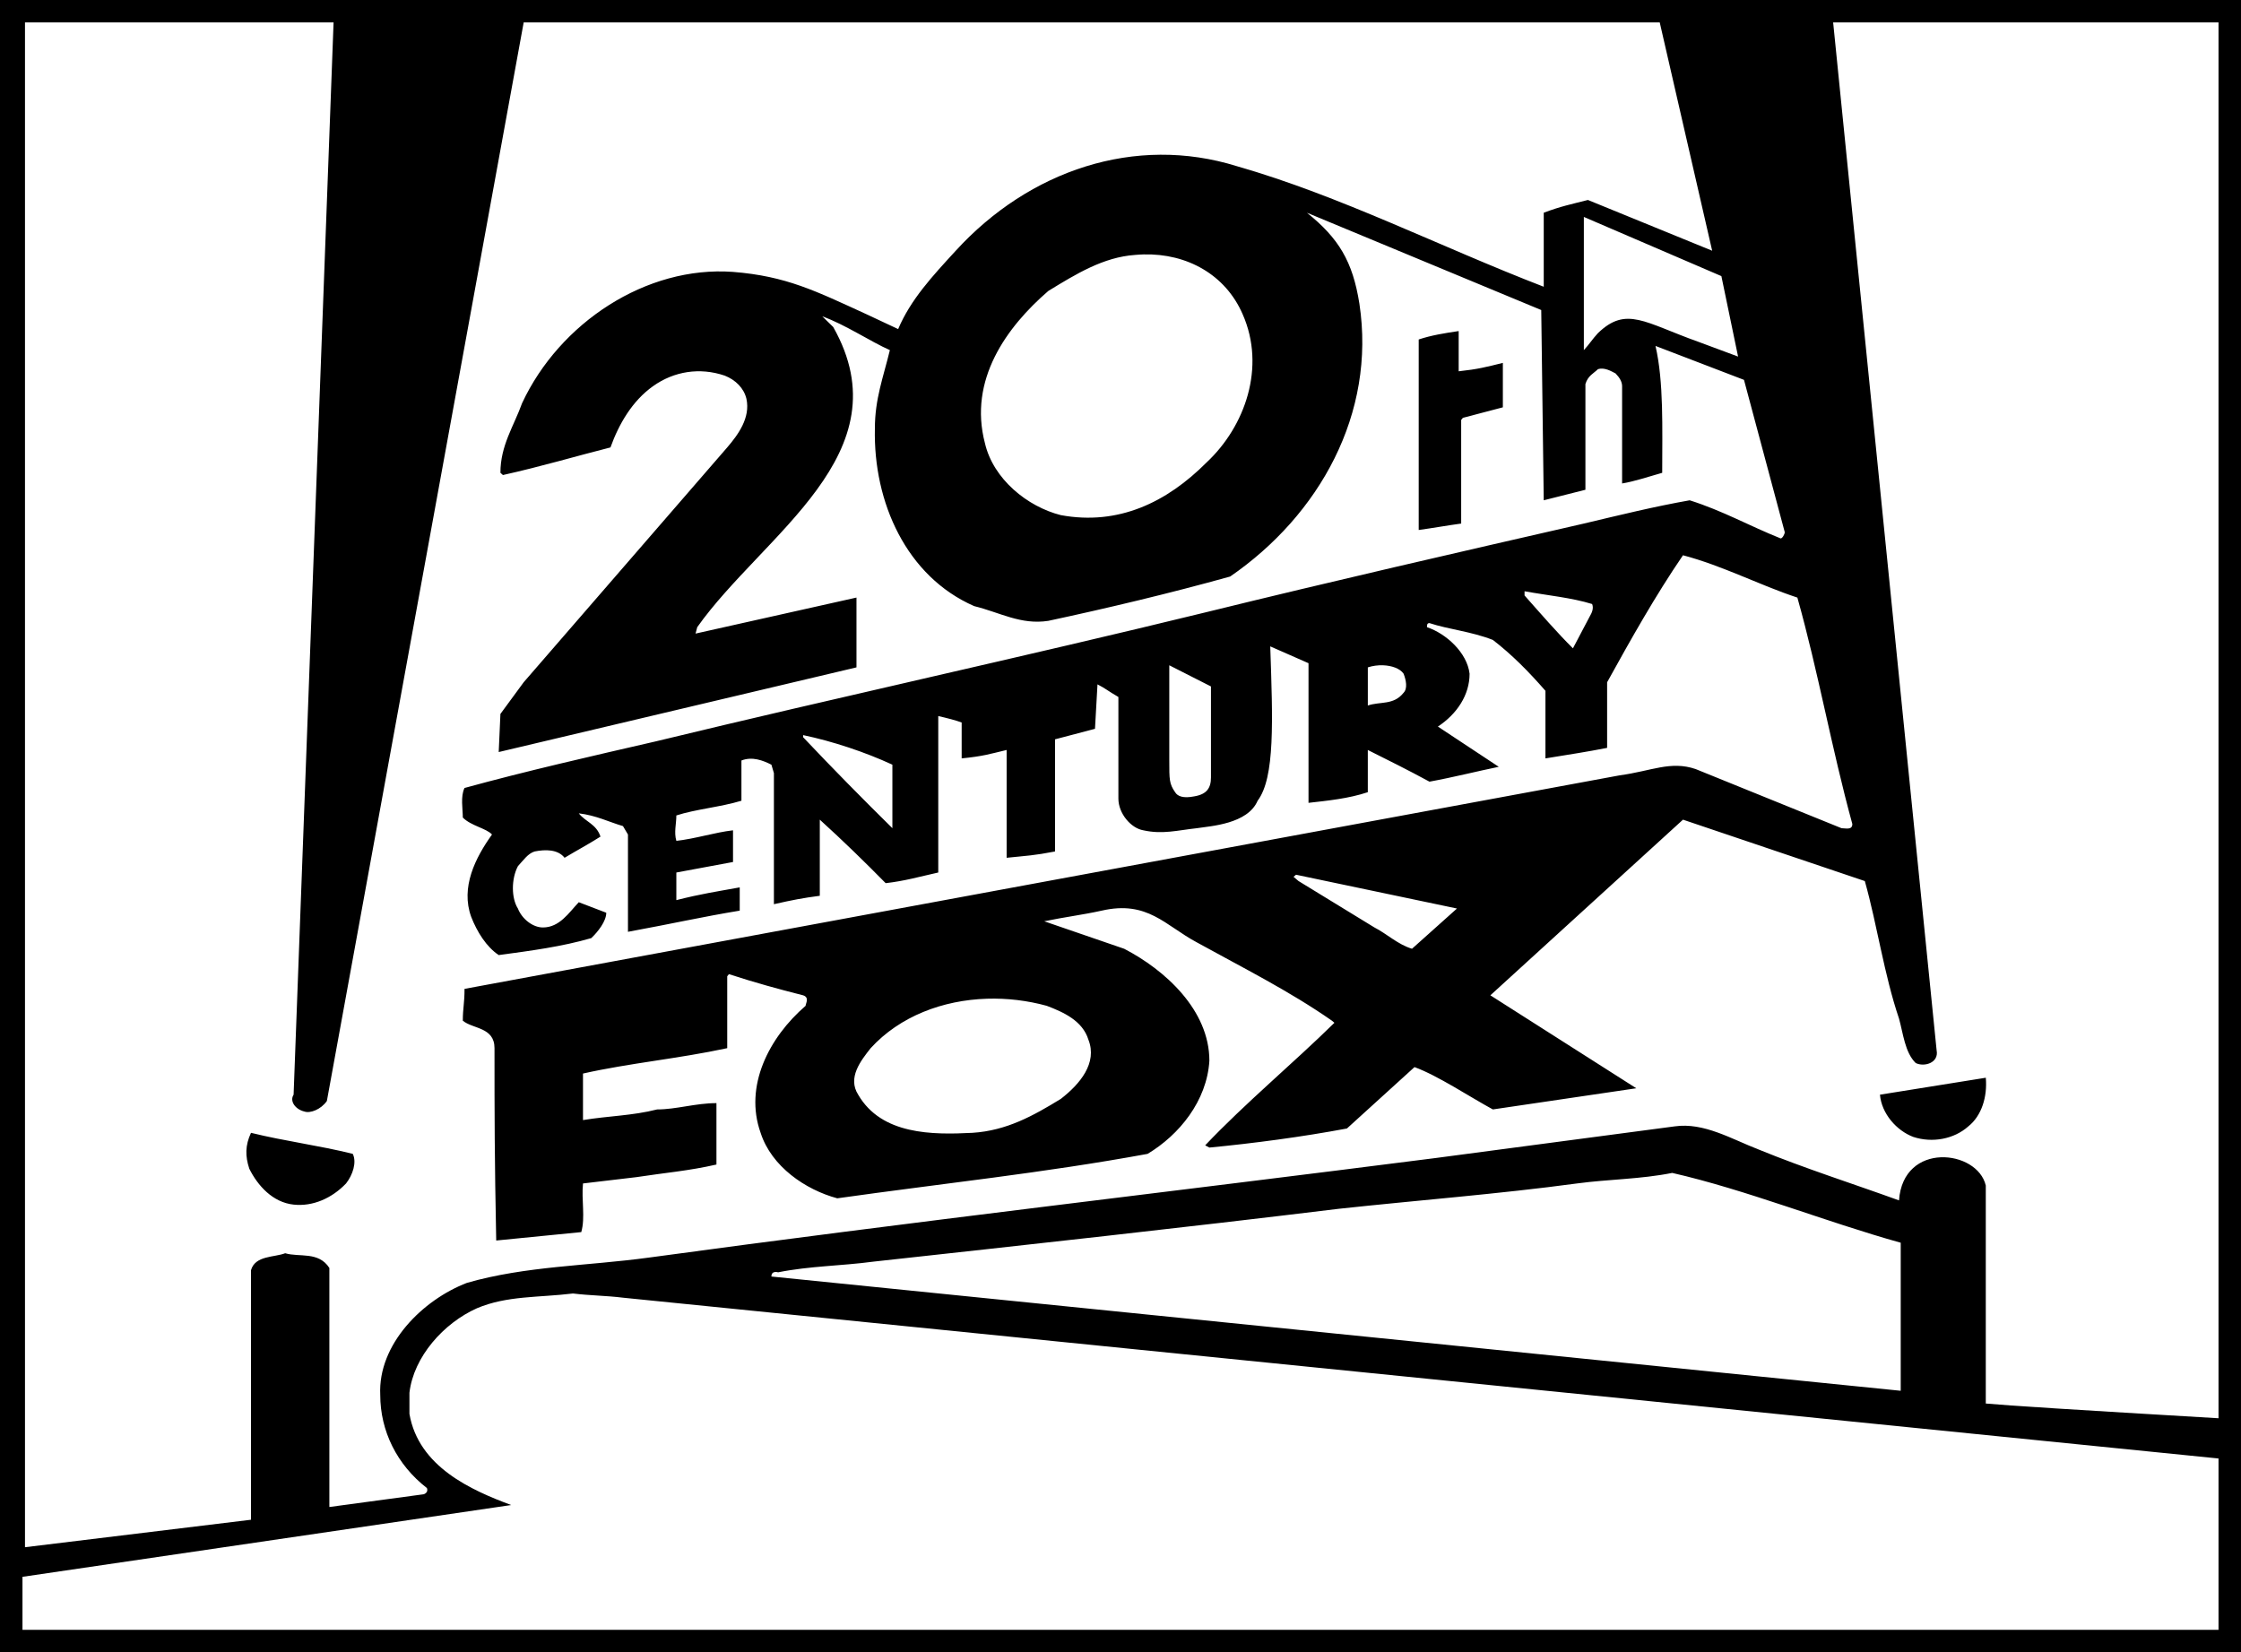 <?xml version="1.0" encoding="UTF-8" standalone="no"?>
<!-- Created with Inkscape (http://www.inkscape.org/) -->

<svg
   xmlns:dc="http://purl.org/dc/elements/1.1/"
   xmlns:cc="http://creativecommons.org/ns#"
   xmlns:rdf="http://www.w3.org/1999/02/22-rdf-syntax-ns#"
   xmlns:svg="http://www.w3.org/2000/svg"
   xmlns="http://www.w3.org/2000/svg"
   xmlns:sodipodi="http://sodipodi.sourceforge.net/DTD/sodipodi-0.dtd"
   xmlns:inkscape="http://www.inkscape.org/namespaces/inkscape"
   version="1.0"
   width="500"
   height="368.634"
   id="svg2811"
   inkscape:version="0.47 r22583"
   sodipodi:docname="Twentieth Century-Fox Film Corporation.svg">
  <sodipodi:namedview
     pagecolor="#ffffff"
     bordercolor="#666666"
     borderopacity="1"
     objecttolerance="10"
     gridtolerance="10"
     guidetolerance="10"
     inkscape:pageopacity="0"
     inkscape:pageshadow="2"
     inkscape:window-width="1680"
     inkscape:window-height="988"
     id="namedview14"
     showgrid="false"
     inkscape:zoom="0.73871"
     inkscape:cx="247.91241"
     inkscape:cy="318.9039"
     inkscape:window-x="1672"
     inkscape:window-y="-8"
     inkscape:window-maximized="1"
     inkscape:current-layer="svg2811" />
  <defs
     id="defs2813">
    <inkscape:perspective
       sodipodi:type="inkscape:persp3d"
       inkscape:vp_x="0 : 225.90353 : 1"
       inkscape:vp_y="0 : 1000 : 0"
       inkscape:vp_z="588.18896 : 225.90353 : 1"
       inkscape:persp3d-origin="294.09448 : 150.60236 : 1"
       id="perspective18" />
    <clipPath
       id="clp17">
      <path
         d="m 381.82,46.21 18.4,0 0,17.356 -18.4,0 0,-17.356 z"
         id="path388" />
    </clipPath>
    <clipPath
       id="clp12">
      <path
         d="m 45.315,71.927 12.92,0 0,15.867 -12.92,0 0,-15.867 z"
         id="path184" />
    </clipPath>
    <clipPath
       id="clp21">
      <path
         d="m 123.91,72.178 26.23,0 0,15.294 -26.23,0 0,-15.294 z"
         id="path592" />
    </clipPath>
    <clipPath
       id="clp9">
      <path
         d="m 413.96,49.857 31.76,0 0,8.719 -31.76,0 0,-8.719 z"
         id="path100" />
    </clipPath>
  </defs>
  <path
     style="fill:#000000;fill-opacity:1;fill-rule:nonzero;stroke:none"
     d="m 0,0 0,368.634 500,0 L 500,0 0,0 z m 5.574,4.987 68.851,0 -8.918,239.263 c -0.93,1.414 0.358,3.271 2.406,3.755 1.302,0.466 3.714,-0.468 5.016,-2.347 l 43.916,-240.671 253.462,0 11.705,50.956 -27.722,-11.324 c -3.722,0.95 -6.135,1.431 -9.857,2.846 l 0,16.516 c -23.261,-8.97 -45.396,-20.294 -68.47,-26.901 -22.703,-7.07 -46.343,0.943 -62.72,18.863 -5.21,5.675 -10.057,10.879 -12.849,17.484 l -7.07,-3.315 c -11.352,-5.191 -17.866,-8.498 -29.776,-9.446 -19.352,-1.414 -38.681,11.339 -47.055,29.277 -1.86,5.174 -4.84,9.427 -4.84,15.548 l 0.557,0.499 c 8.561,-1.899 16.553,-4.28 23.997,-6.161 1.86,-5.191 4.853,-10.376 9.505,-13.671 4.652,-3.313 10.404,-4.245 15.988,-2.347 2.418,0.948 4.283,2.8 4.84,5.163 0.932,4.243 -1.864,8.026 -4.283,10.854 l -45.412,52.394 -5.192,7.07 -0.381,8.507 79.823,-18.892 0,-15.577 -35.907,8.038 0.381,-1.437 c 14.7,-20.748 46.336,-38.67 30.333,-66.974 l -2.435,-2.376 c 5.21,1.88 10.799,5.659 15.079,7.539 -1.489,6.14 -3.344,10.879 -3.344,17.484 -0.372,16.507 7.076,33.027 22.149,39.633 5.769,1.414 10.404,4.234 16.545,3.286 13.213,-2.829 26.988,-6.109 40.571,-9.886 19.912,-13.695 32.559,-36.345 28.837,-60.872 -1.488,-9.452 -4.634,-14.625 -11.705,-20.3 l 52.276,21.709 0.557,42.449 9.299,-2.347 0,-23.586 c 0.559,-1.878 1.857,-2.385 2.787,-3.315 1.488,-0.484 3.001,0.473 3.931,0.939 0.932,0.948 1.467,1.897 1.467,2.846 l 0,21.709 c 2.792,-0.466 5.598,-1.426 8.947,-2.376 0,-9.9 0.364,-20.288 -1.496,-28.309 l 19.743,7.569 9.094,33.971 c 0,0.484 -0.537,1.408 -0.909,1.408 -7.071,-2.829 -12.857,-6.145 -20.3,-8.507 -8.001,1.414 -15.612,3.296 -23.615,5.192 -28.843,6.607 -55.644,12.741 -84.487,19.831 -40.568,9.918 -81.685,18.86 -122.624,28.778 -14.33,3.294 -28.855,6.606 -42.625,10.385 -0.93,1.878 -0.381,4.722 -0.381,6.601 1.86,1.88 5.21,2.37 6.513,3.784 -3.722,5.191 -7.054,11.806 -4.635,18.394 1.302,3.313 3.339,6.627 6.131,8.507 7.071,-0.95 14.141,-1.886 20.652,-3.784 1.489,-1.414 3.344,-3.763 3.344,-5.662 l -6.131,-2.347 c -2.234,2.363 -4.287,5.632 -8.009,5.632 -2.232,0 -4.644,-1.862 -5.574,-4.224 -1.489,-2.344 -1.489,-6.619 0,-9.446 1.302,-1.416 2.236,-2.82 3.726,-3.286 2.419,-0.484 5.199,-0.49 6.689,1.408 3.164,-1.899 5.032,-2.843 8.009,-4.723 -0.93,-2.829 -3.353,-3.294 -4.84,-5.192 3.907,0.464 6.694,1.916 9.857,2.846 l 1.115,1.877 0,21.709 c 10.234,-1.879 16.375,-3.309 24.935,-4.723 l 0,-5.192 c -5.211,0.95 -8.558,1.431 -14.14,2.846 l 0,-6.161 12.644,-2.347 0,-7.07 c -4.094,0.466 -8.364,1.881 -12.644,2.347 -0.559,-1.898 0,-3.763 0,-5.662 4.279,-1.394 9.868,-1.871 14.521,-3.286 l 0,-8.977 c 2.418,-0.948 4.827,-0.01 6.689,0.939 l 0.557,1.877 0,29.248 c 4.094,-0.93 6.516,-1.393 10.238,-1.877 l 0,-16.985 c 5.209,4.727 10.045,9.442 14.697,14.169 4.279,-0.484 7.455,-1.426 11.734,-2.376 l 0,-34.91 c 2.047,0.466 3.919,0.953 5.222,1.437 l 0,8.009 c 4.839,-0.484 6.124,-0.947 10.033,-1.877 l 0,24.055 c 4.652,-0.484 5.958,-0.478 10.796,-1.408 l 0,-25.023 8.918,-2.347 0.557,-9.916 c 1.862,0.948 2.247,1.42 4.664,2.816 l 0,22.677 c 0,3.294 2.782,6.606 5.574,7.07 4.28,0.95 7.631,-0.005 11.91,-0.469 3.164,-0.484 11.348,-0.94 13.582,-6.131 3.907,-5.193 3.374,-17.935 2.816,-34.44 l 8.537,3.755 0,31.155 c 4.279,-0.484 8.949,-0.944 13.23,-2.376 l 0,-9.417 c 4.652,2.344 8.547,4.241 13.759,7.07 5.21,-0.95 10.808,-2.367 15.46,-3.315 l -13.582,-8.977 c 4.279,-2.829 7.07,-7.068 7.07,-11.793 -0.558,-4.709 -5.224,-8.952 -9.505,-10.385 0,-0.466 -0.002,-0.909 0.557,-0.909 4.28,1.414 9.301,1.856 14.14,3.755 4.28,3.294 8.013,7.092 11.734,11.353 l 0,15.079 c 5.769,-0.95 8.92,-1.398 13.759,-2.347 l 0,-14.639 c 5.21,-9.434 10.787,-19.369 16.927,-28.338 8.933,2.364 16.962,6.618 25.522,9.446 4.652,16.524 7.611,33.527 12.262,50.516 0,1.414 -1.475,0.939 -2.406,0.939 l -32.563,-13.201 c -5.582,-1.899 -9.887,0.458 -16.956,1.408 l -257.715,47.641 c 0,3.294 -0.381,4.252 -0.381,7.099 2.232,1.88 7.07,1.404 7.07,6.131 0,15.091 0.011,24.533 0.381,42.918 l 18.98,-1.877 c 0.93,-3.294 0.009,-7.077 0.381,-10.854 3.907,-0.466 8.003,-0.944 11.91,-1.408 6.141,-0.95 11.724,-1.402 17.866,-2.816 l 0,-13.7 c -4.652,0 -8.951,1.408 -13.23,1.408 -5.584,1.414 -10.777,1.426 -16.545,2.376 l 0,-10.385 c 10.421,-2.344 21.203,-3.299 32.181,-5.662 l 0,-16.047 0.381,-0.469 c 5.769,1.878 10.962,3.309 16.545,4.723 1.488,0.466 0.557,1.863 0.557,2.347 -8.188,7.071 -13.755,17.936 -10.033,28.338 2.419,7.535 10.031,12.712 17.103,14.609 23.446,-3.311 46.159,-5.673 69.233,-9.916 7.071,-4.243 13.23,-11.8 13.788,-20.77 0,-11.314 -9.891,-20.269 -19.01,-24.994 l -17.836,-6.131 c 4.652,-0.968 8.54,-1.426 12.82,-2.376 10.236,-2.344 14.139,3.291 21.21,7.07 10.235,5.655 20.667,10.86 30.157,17.484 l 0.557,0.469 c -9.118,8.97 -19.906,17.924 -28.837,27.341 l 0.939,0.499 c 9.863,-0.948 20.635,-2.374 30.685,-4.254 l 15.079,-13.7 c 5.21,1.899 12.273,6.618 17.484,9.446 l 32.005,-4.723 -32.563,-20.74 42.977,-39.193 40.571,13.7 c 2.79,9.918 4.278,20.785 7.627,30.685 0.93,3.293 1.306,7.551 3.726,9.916 1.86,0.93 5.222,0.001 4.664,-2.846 L 409,4.987 l 85.983,0 0,311.459 c -32.192,-1.899 -46.9,-2.82 -51.924,-3.286 l 0,-48.639 c -1.86,-8.02 -18.432,-9.898 -19.362,3.315 -10.421,-3.777 -20.822,-7.062 -31.243,-11.324 -6.141,-2.363 -12.291,-6.124 -18.804,-5.192 l -53.391,7.07 c -58.99,7.535 -116.497,14.169 -175.487,22.207 -13.77,1.88 -27.361,1.856 -40.571,5.632 -9.863,3.777 -19.919,13.691 -19.362,25.023 0,8.021 3.715,15.577 10.414,20.77 0.372,0.93 -0.537,1.408 -0.909,1.408 l -20.858,2.816 0,-53.333 c -2.419,-3.759 -6.693,-2.337 -9.857,-3.286 -2.418,0.948 -6.697,0.472 -7.627,3.784 l 0,55.679 -50.428,6.131 0,-340.237 z m 347.806,43.417 30.685,13.201 3.726,17.954 -8.918,-3.315 c -11.908,-4.243 -16.027,-8.028 -22.354,-1.907 -1.302,1.414 -1.837,2.37 -3.139,3.784 l 0,-29.717 z m -98.187,8.361 c 9.644,-0.229 18.222,4.503 22.061,13.348 5.21,11.798 0.55,25.012 -8.009,33.032 -8.933,8.97 -19.724,14.156 -32.563,11.793 -7.444,-1.88 -15.067,-8.027 -16.927,-16.047 -3.722,-14.143 4.836,-25.933 14.14,-33.971 6.141,-3.759 12.29,-7.556 19.362,-8.038 0.651,-0.059 1.293,-0.102 1.936,-0.117 z m 70.259,17.103 c -3.162,0.464 -6.126,0.947 -8.918,1.877 l 0,42.508 c 3.349,-0.464 6.126,-0.972 9.475,-1.437 l 0,-23.117 0.381,-0.469 8.918,-2.347 0,-9.916 c -3.722,0.93 -5.576,1.413 -9.857,1.877 l 0,-8.977 z m 14.697,58.056 c 5.21,0.948 10.427,1.413 15.079,2.846 0.372,0.93 0.002,1.866 -0.557,2.816 l -3.726,7.07 c -3.351,-3.294 -7.446,-8.016 -10.796,-11.793 l 0,-0.939 z m -79.265,16.516 9.299,4.723 0,20.3 c 0,2.364 -0.934,3.76 -3.726,4.224 -2.419,0.484 -3.725,0.01 -4.283,-0.939 -1.302,-1.88 -1.291,-2.809 -1.291,-7.07 l 0,-21.239 z m 47.7,0 c 1.941,0.074 3.762,0.702 4.576,1.877 0.558,1.414 0.93,3.304 0,4.254 -2.232,2.829 -5.189,1.895 -7.979,2.846 l 0,-8.507 c 1.046,-0.349 2.238,-0.514 3.403,-0.469 z m -129.4,15.577 c 6.699,1.414 13.779,3.772 19.919,6.601 l 0,14.169 c -6.699,-6.607 -13.22,-13.211 -19.919,-20.3 l 0,-0.469 z m 109.98,31.155 35.907,7.539 -10.033,8.977 c -3.162,-0.95 -5.598,-3.32 -8.39,-4.752 l -16.927,-10.356 -1.115,-0.939 0.557,-0.469 z m -68.939,27.664 c 4.472,-0.139 9.015,0.403 13.318,1.584 3.722,1.414 7.997,3.326 9.299,7.569 2.047,5.193 -1.881,9.888 -6.161,13.201 -6.141,3.759 -12.083,7.084 -19.714,7.569 -8.931,0.464 -20.282,0.461 -25.493,-8.507 -2.419,-3.779 0.553,-7.556 2.787,-10.385 6.525,-7.139 16.123,-10.725 25.962,-11.03 z m 222.835,17.631 -23.615,3.784 c 0.372,4.243 3.7,8.003 7.422,9.417 4.279,1.414 9.128,0.482 12.292,-2.347 2.977,-2.364 4.274,-6.611 3.902,-10.854 z M 56.002,252.758 c -1.302,2.81 -1.311,5.18 -0.381,8.009 1.862,3.759 5.234,7.526 9.886,8.009 4.28,0.466 8.541,-1.412 11.705,-4.723 1.489,-1.898 2.426,-4.72 1.496,-6.601 -7.631,-1.897 -15.077,-2.815 -22.706,-4.694 z m 317.091,8.947 c 16.56,3.779 34.051,10.852 50.986,15.577 l 0,33.032 -251.965,-25.493 c 0,-1.414 1.496,-0.939 1.496,-0.939 7.071,-1.414 14.139,-1.426 21.21,-2.376 34.426,-3.777 68.865,-7.532 103.849,-11.793 17.307,-1.88 35.723,-3.299 53.215,-5.662 7.071,-0.95 14.139,-0.933 21.21,-2.347 z m -245.248,26.901 c 3.722,0.466 7.426,0.473 11.148,0.939 l 355.99,35.878 0,38.225 -489.967,0 0,-11.822 109.041,-16.017 C 105.126,332.495 93.399,327.276 91.352,315.478 l 0,-4.723 c 0.93,-8.021 7.635,-15.55 15.079,-18.863 6.699,-2.829 13.786,-2.354 21.415,-3.286 z"
     id="rect2824" />
</svg>
